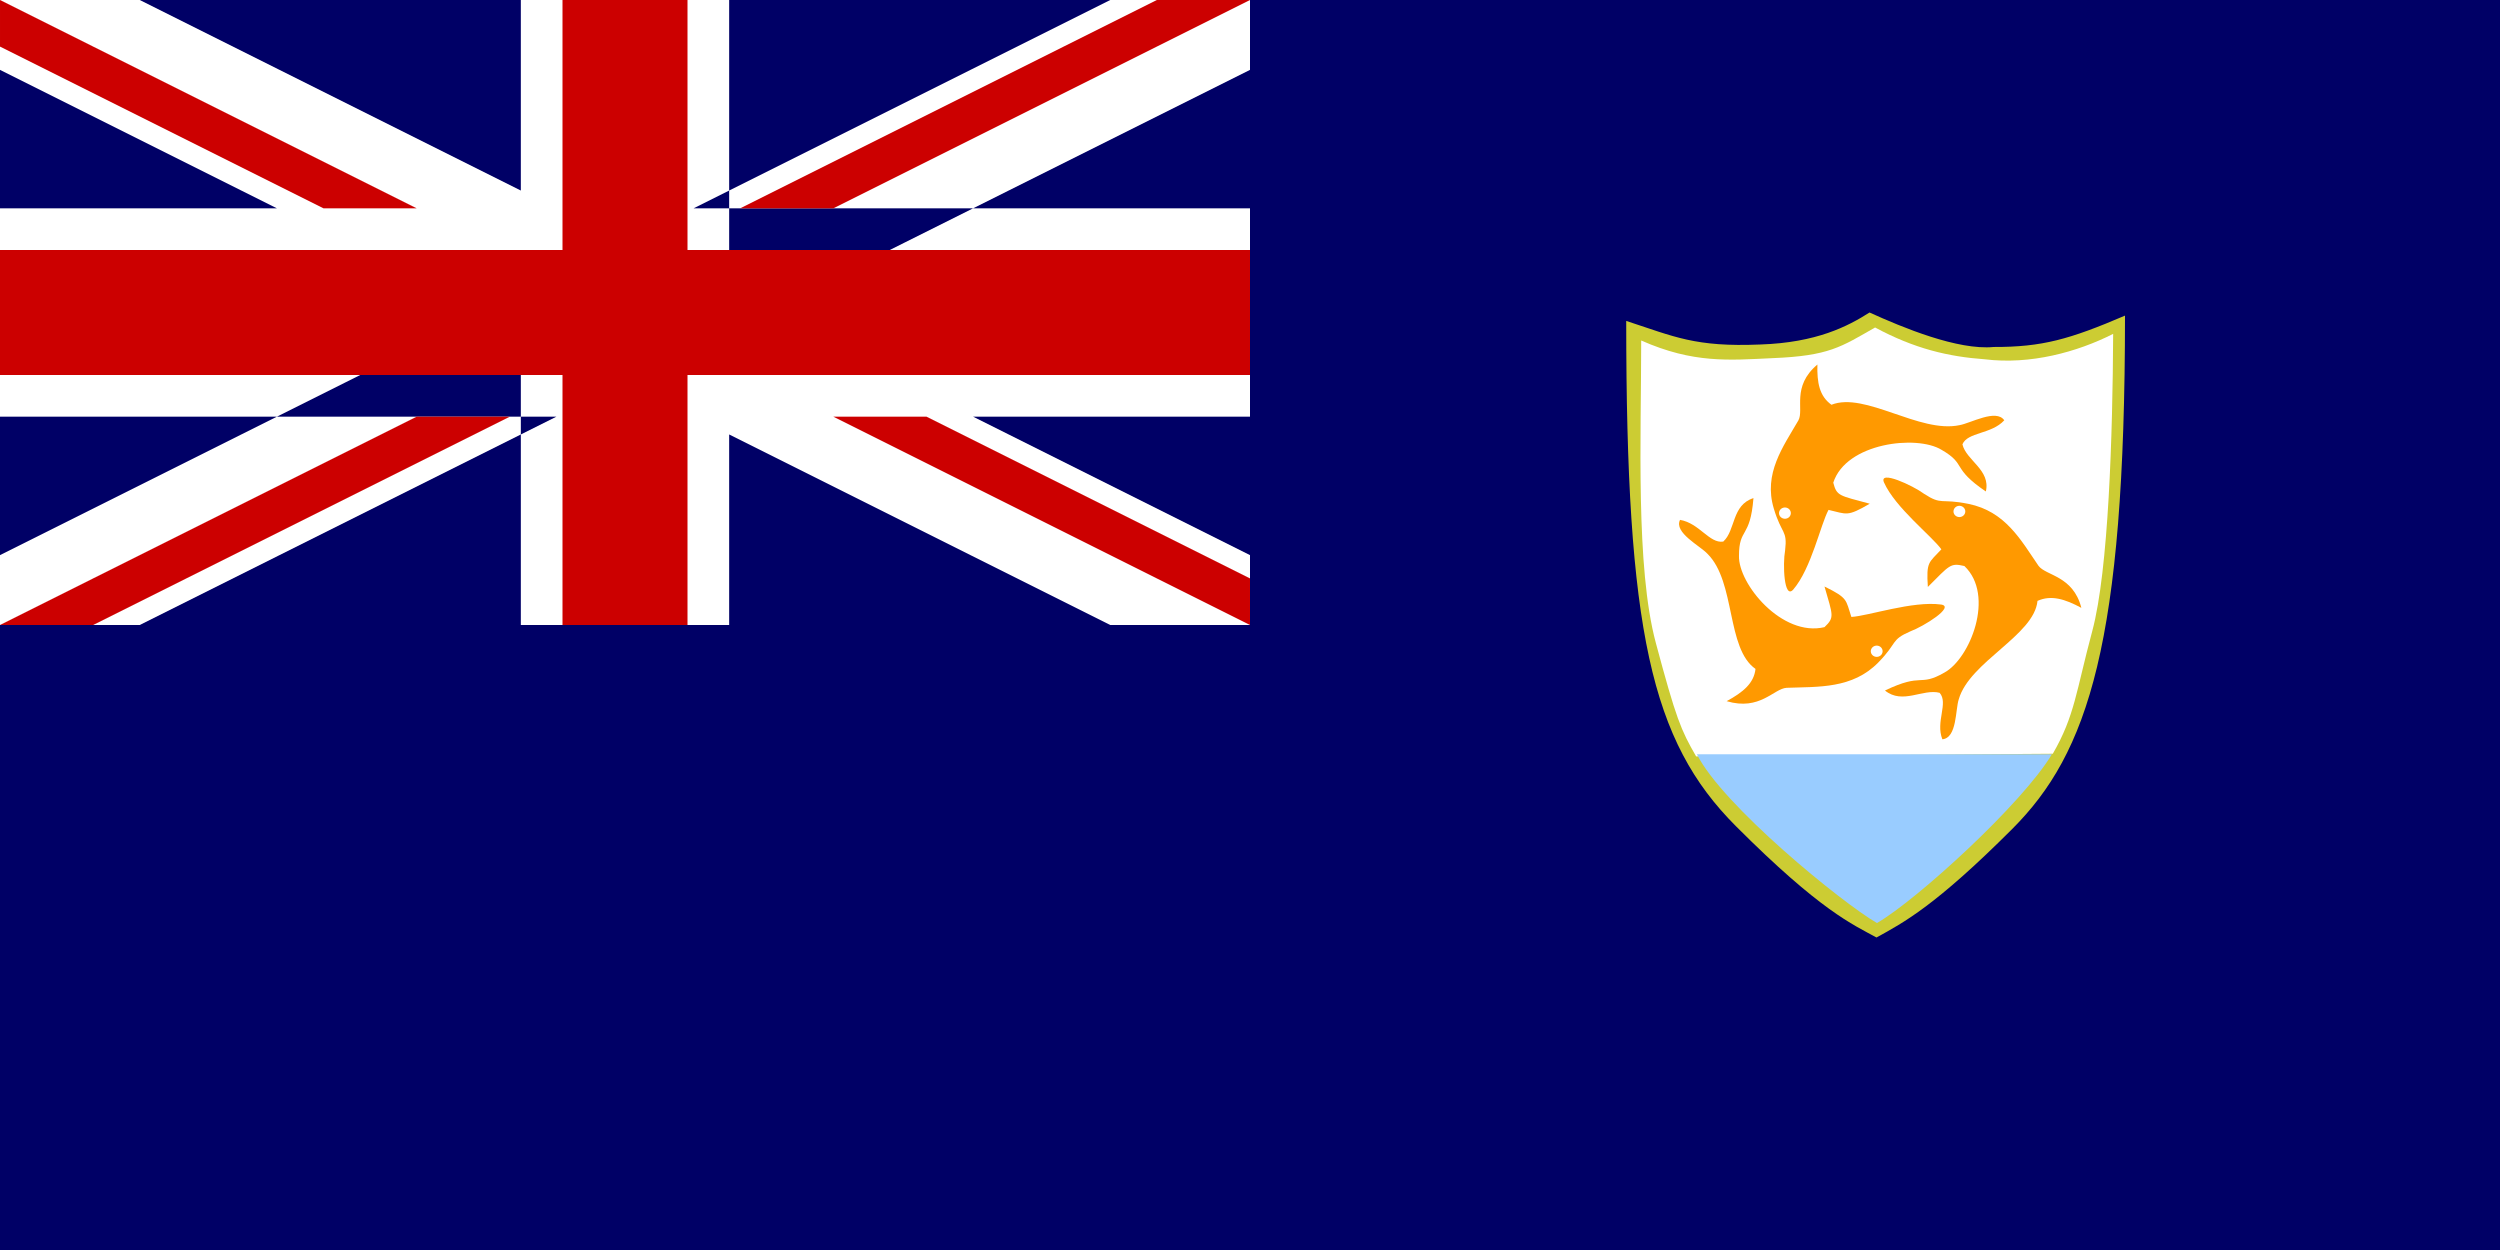 <svg xmlns="http://www.w3.org/2000/svg" xmlns:xlink="http://www.w3.org/1999/xlink" height="500" width="1000"><defs><linearGradient id="a"><stop offset="0"/><stop offset="1" stop-color="#fff"/></linearGradient><linearGradient xlink:href="#a"/><linearGradient xlink:href="#a"/><linearGradient xlink:href="#a"/><linearGradient xlink:href="#a"/><linearGradient xlink:href="#a"/><linearGradient xlink:href="#a"/><linearGradient xlink:href="#a"/><linearGradient xlink:href="#a"/><linearGradient xlink:href="#a"/><linearGradient xlink:href="#a"/><linearGradient xlink:href="#a"/><linearGradient xlink:href="#a"/><linearGradient xlink:href="#a"/><linearGradient xlink:href="#a"/><linearGradient xlink:href="#a"/><linearGradient xlink:href="#a"/><linearGradient xlink:href="#a"/><linearGradient xlink:href="#a"/><linearGradient xlink:href="#a"/><linearGradient xlink:href="#a"/><linearGradient xlink:href="#a"/><linearGradient xlink:href="#a"/><linearGradient xlink:href="#a"/><linearGradient xlink:href="#a"/><linearGradient xlink:href="#a"/><linearGradient xlink:href="#a"/><linearGradient xlink:href="#a"/><linearGradient xlink:href="#a"/><linearGradient xlink:href="#a"/><linearGradient xlink:href="#a"/><linearGradient xlink:href="#a"/><linearGradient xlink:href="#a"/><linearGradient xlink:href="#a"/><linearGradient xlink:href="#a"/><linearGradient xlink:href="#a"/><linearGradient xlink:href="#a"/><linearGradient xlink:href="#a"/><linearGradient xlink:href="#a"/><linearGradient xlink:href="#a"/><linearGradient xlink:href="#a"/><linearGradient xlink:href="#a"/><linearGradient xlink:href="#a"/><linearGradient xlink:href="#a"/><linearGradient xlink:href="#a"/><linearGradient xlink:href="#a"/><linearGradient xlink:href="#a"/><linearGradient xlink:href="#a"/><linearGradient xlink:href="#a"/><linearGradient xlink:href="#a"/><linearGradient xlink:href="#a"/><linearGradient xlink:href="#a"/><linearGradient xlink:href="#a"/><linearGradient xlink:href="#a"/><linearGradient xlink:href="#a"/><linearGradient xlink:href="#a"/><linearGradient xlink:href="#a"/><linearGradient xlink:href="#a"/><linearGradient xlink:href="#a"/><linearGradient xlink:href="#a"/><linearGradient xlink:href="#a"/><linearGradient xlink:href="#a"/><linearGradient xlink:href="#a"/></defs><path font-size="12" fill="#006" d="M0 0h1000v500h-1000z"/><g font-size="12"><path d="M0 0v27.951l444.098 222.049h55.902v-27.951l-444.098-222.049h-55.902zm500 0v27.95l-444.098 222.05h-55.902v-27.952l444.098-222.048h55.902zm-291.667 0v250h83.333v-250h-83.333zm-208.333 83.333v83.333h500v-83.333h-500z" fill="#fff"/><path d="M0 100v50h500v-50h-500zm225-100v250h50v-250h-50zm-225 250l166.667-83.333h37.267l-166.666 83.333h-37.268zm0-250l166.667 83.333h-37.267l-129.399-64.699v-18.634zm296.066 83.333l166.667-83.333h37.267l-166.667 83.333h-37.267zm203.934 166.667l-166.667-83.333h37.267l129.399 64.699v18.634z" fill="#c00"/></g><path d="M650.486 128.365c0 124.023 9.894 168.062 43.839 202.066 33.944 34.003 46.805 39.359 56.269 44.569 10.918-6.01 23.498-12.612 54.263-43.377 30.429-30.429 45.144-74.291 45.144-205.376-22.132 9.476-33.155 12.598-52.51 12.543-14.335 1.405-36.45-7.782-49.674-13.79-8.642 5.502-21.179 12.064-43.709 12.8-26.021 1.091-34.266-3.113-53.621-9.435z" fill="#cc3"/><path d="M656.479 136.198c0 38.37-2.268 90.662 5.839 120.917 8.142 30.385 10.011 34.836 16.133 45.44l142.671-1.059c8.813-15.265 9.258-24.721 15.794-49.112 6.512-24.304 8.157-78.481 8.347-118.833-14.347 7.27-33.134 12.423-51.37 10.162-14.619-1.063-28.126-4.244-43.856-12.72-13.645 7.794-18.402 11.351-40.932 12.261-17.542.825-31.752 2.179-52.627-7.057z" fill="#fff"/><path d="M678.758 301.714c10.154 20.373 58.027 59.419 72.027 67.502 15.973-9.222 58.206-47.807 69.977-67.502h-142.005z" fill="#9cf"/><path d="M753.595 192.971c4.512 10.115 18.977 21.284 22.953 26.758-5.061 5.474-6.073 4.878-5.409 15.047 8.801-8.777 8.959-9.692 14.62-8.361 12.401 11.795 2.219 37.126-8.029 42.633-10.246 5.875-8.386-.203-23.743 7.16 7.041 5.738 15.199-.842 21.866.917 3.623 4.097-1.722 11.563 1.094 18.595 5.892-.541 5.184-11.878 6.556-15.989 4.304-15.061 30.182-25.565 31.497-39.38 5.456-2.441 10.909-.764 17.544 2.787-3.304-12.943-14.234-12.803-17.164-16.846-6.974-10.158-13.155-21.745-28.05-24.751-11.307-2.282-10.462.686-17.708-4.024-4.512-3.348-18.219-9.68-16.026-4.544z" font-size="12" fill="#f90"/><path transform="matrix(2.924 0 0 2.788 5.274 -135.849)" d="M267.045 122.104a.806.806 0 1 1-1.612 0 .806.806 0 1 1 1.612 0z" fill="#fff" fill-rule="evenodd"/><path d="M717.315 235.808c7.274-8.529 10.876-25.941 14.096-31.851 7.441 1.71 7.361 2.841 16.483-2.469-12.253-3.319-13.175-3.025-14.585-8.419 5.147-15.964 33.398-19.215 43.294-13.148 10.236 5.893 3.729 7.165 17.733 16.671 2.033-8.617-7.881-12.42-9.364-18.862 2.107-4.968 11.53-3.95 16.736-9.609-3.254-4.714-13.439 1.179-17.893 1.943-15.98 3.408-37.812-13.5-51.241-8.156-4.813-3.459-5.805-8.84-5.611-16.092-10.461 8.832-5.226 17.981-7.606 22.339-6.163 10.624-14.024 21.249-9.853 35.21 3.166 10.598 5.524 8.499 4.54 16.808-.998 5.368-.467 19.882 3.272 15.634z" font-size="12" fill="#f90"/><path transform="matrix(-1.366 -2.465 2.585 -1.302 762.019 1020.507)" d="M267.045 122.104a.806.806 0 1 1-1.612 0 .806.806 0 1 1 1.612 0z" fill="#fff" fill-rule="evenodd"/><path d="M776.428 241.813c-11.419-1.525-28.912 4.538-35.882 4.966-2.315-6.956-1.258-7.475-10.744-12.172 3.359 11.713 4.1 12.314-.012 16.253-16.992 4.055-34.525-17.316-34.199-28.527-.006-11.398 4.502-6.747 5.791-23.088-8.786 2.796-7.071 12.852-12.086 17.392-5.55.849-9.51-7.365-17.283-8.688-2.548 5.092 8.01 10.356 11 13.594 11.326 11.277 7.443 37.832 19.187 46.025-.615 5.716-4.932 9.307-11.542 12.898 13.34 3.969 18.844-5.033 23.987-5.344 12.725-.464 26.328.456 36.703-10.165 7.876-8.062 4.771-8.902 12.739-12.394 5.334-1.961 18.088-9.898 12.341-10.753z" font-size="12" fill="#f90"/><path transform="matrix(-1.506 2.389 -2.506 -1.436 1457.633 -200.205)" d="M267.045 122.104a.806.806 0 1 1-1.612 0 .806.806 0 1 1 1.612 0z" fill="#fff" fill-rule="evenodd"/></svg>
